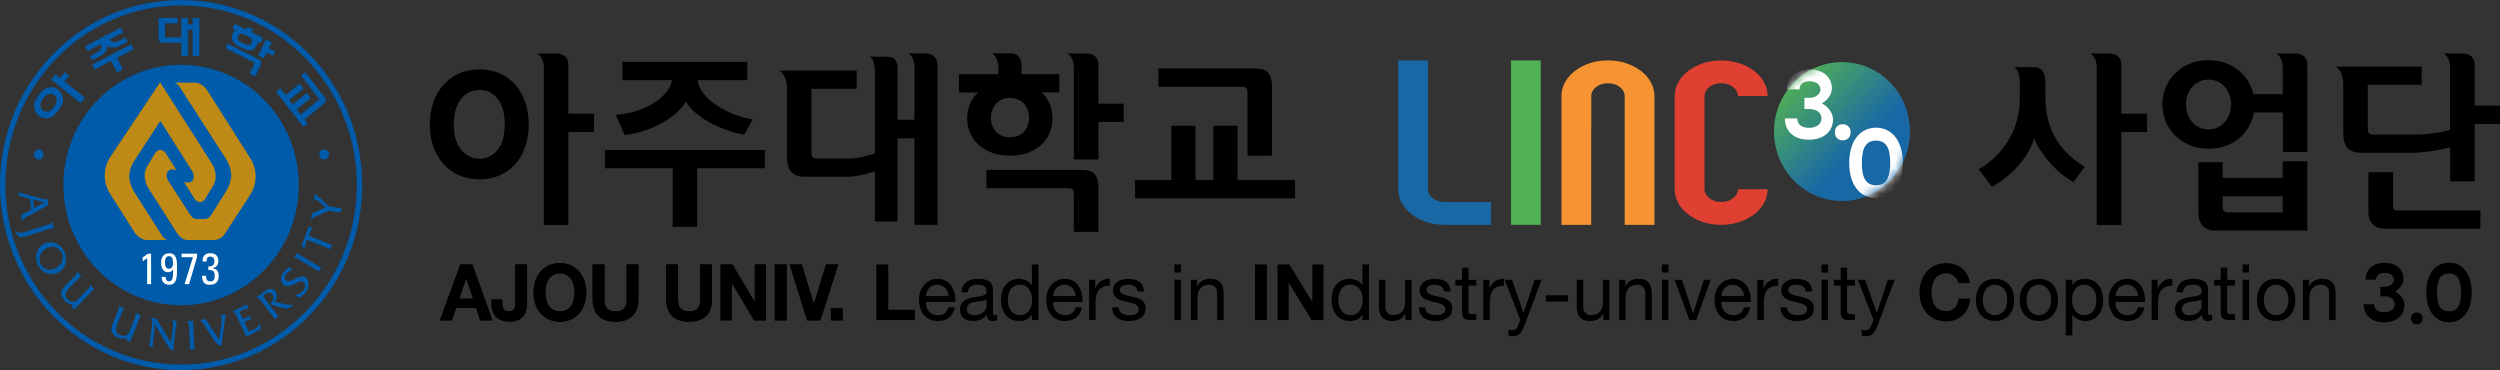 <svg width="304" height="45" viewBox="0 0 304 45" fill="none" xmlns="http://www.w3.org/2000/svg">
<rect x="0" y="0" width="304" height="45" fill="#333333" stroke="none"/>
<g clip-path="url(#clip0_197_4525)">
<path d="M52.261 15.144C52.261 14.219 52.396 13.348 52.67 12.531C52.939 11.713 53.335 11.002 53.857 10.393C54.379 9.785 55.01 9.309 55.758 8.963C56.506 8.616 57.358 8.443 58.324 8.443C59.289 8.443 60.115 8.616 60.855 8.963C61.594 9.309 62.221 9.785 62.734 10.393C63.247 11.002 63.634 11.713 63.899 12.531C64.165 13.348 64.295 14.219 64.295 15.144C64.295 16.068 64.165 16.934 63.899 17.743C63.634 18.552 63.247 19.258 62.734 19.858C62.221 20.458 61.594 20.934 60.855 21.28C60.115 21.627 59.272 21.8 58.324 21.8C57.376 21.8 56.501 21.627 55.758 21.28C55.01 20.934 54.379 20.458 53.857 19.858C53.335 19.258 52.939 18.552 52.67 17.743C52.4 16.934 52.261 16.068 52.261 15.144ZM55.179 15.144C55.179 15.823 55.257 16.419 55.418 16.934C55.575 17.45 55.801 17.881 56.084 18.227C56.371 18.574 56.706 18.841 57.088 19.023C57.471 19.209 57.884 19.298 58.319 19.298C59.194 19.298 59.92 18.943 60.503 18.236C61.081 17.53 61.372 16.494 61.372 15.139C61.372 13.784 61.081 12.704 60.503 11.998C59.924 11.291 59.194 10.936 58.319 10.936C57.88 10.936 57.471 11.024 57.088 11.202C56.706 11.38 56.366 11.647 56.084 11.998C55.797 12.353 55.575 12.793 55.418 13.313C55.262 13.837 55.179 14.446 55.179 15.139V15.144ZM66.126 27.346V8.052C66.126 7.79 66.057 7.501 65.913 7.185C65.769 6.87 65.578 6.643 65.335 6.505H67.575C68.601 6.505 69.114 6.99 69.114 7.963V13.833H72.237V16.05H69.114V27.35H66.13L66.126 27.346Z" fill="black"/>
<path d="M81.797 27.599V20.458H73.564V18.241H93.013V20.458H84.78V27.599H81.797ZM84.828 9.736C84.902 10.322 85.154 10.878 85.576 11.398C85.998 11.922 86.524 12.393 87.159 12.82C87.794 13.242 88.49 13.602 89.251 13.895C90.012 14.188 90.769 14.397 91.526 14.517L90.508 16.366C89.786 16.259 89.051 16.068 88.316 15.801C87.577 15.53 86.885 15.215 86.237 14.855C85.589 14.495 85.011 14.091 84.506 13.655C84.002 13.215 83.636 12.775 83.41 12.326C83.184 12.744 82.836 13.171 82.371 13.611C81.905 14.05 81.34 14.464 80.688 14.846C80.031 15.232 79.305 15.561 78.504 15.841C77.704 16.117 76.852 16.312 75.947 16.419L74.886 13.948C75.747 13.904 76.569 13.753 77.36 13.499C78.152 13.246 78.856 12.926 79.474 12.54C80.092 12.153 80.601 11.718 81.001 11.233C81.401 10.749 81.636 10.251 81.714 9.745H75.677V7.527H90.874V9.745H84.837L84.828 9.736Z" fill="black"/>
<path d="M106.383 26.928V20.805C106.157 20.912 105.887 21.009 105.578 21.094C105.269 21.178 104.952 21.254 104.63 21.311C104.304 21.374 103.991 21.418 103.682 21.449C103.373 21.48 103.103 21.494 102.877 21.494H97.858C97.149 21.494 96.61 21.307 96.24 20.929C95.871 20.552 95.688 19.876 95.688 18.907V10.638C95.688 10.251 95.614 9.874 95.475 9.496C95.331 9.118 95.101 8.816 94.783 8.585H104.169V10.802H98.671V18.587C98.671 18.863 98.728 19.05 98.841 19.143C98.954 19.236 99.145 19.281 99.419 19.281H103.221C103.416 19.281 103.656 19.267 103.934 19.236C104.212 19.205 104.495 19.161 104.782 19.099C105.069 19.036 105.352 18.97 105.63 18.89C105.909 18.814 106.161 18.734 106.387 18.659V8.536C106.387 8.292 106.344 7.999 106.261 7.656C106.178 7.319 106.009 7.065 105.752 6.892H107.809C108.292 6.892 108.636 7.016 108.84 7.261C109.044 7.505 109.144 7.861 109.144 8.323V14.562H111.202V8.021C111.202 7.79 111.145 7.519 111.032 7.212C110.919 6.905 110.728 6.665 110.454 6.497H112.489C113.498 6.497 114.003 7.021 114.003 8.07V27.346H111.197V16.81H109.14V26.933H106.383V26.928Z" fill="black"/>
<path d="M117.599 14.406C117.599 13.788 117.713 13.211 117.939 12.673C118.165 12.135 118.495 11.655 118.935 11.242H116.604V9.025H121.396V8.03C121.396 7.816 121.331 7.545 121.205 7.221C121.079 6.896 120.883 6.652 120.627 6.483H122.866C123.362 6.483 123.715 6.634 123.919 6.932C124.123 7.234 124.223 7.576 124.223 7.958V9.02H128.816V11.238H126.668C127.542 12.086 127.981 13.14 127.981 14.402C127.981 15.033 127.864 15.624 127.629 16.17C127.394 16.717 127.059 17.197 126.624 17.601C126.185 18.01 125.646 18.334 124.998 18.57C124.35 18.81 123.619 18.93 122.806 18.93C121.992 18.93 121.266 18.81 120.622 18.57C119.983 18.33 119.439 18.005 118.996 17.601C118.552 17.192 118.208 16.717 117.965 16.17C117.721 15.624 117.604 15.033 117.604 14.402L117.599 14.406ZM119.952 22.884H129.834C130.104 22.884 130.299 22.929 130.412 23.022C130.525 23.115 130.582 23.298 130.582 23.578V28.199H133.566V22.769C133.566 22.076 133.413 21.551 133.113 21.196C132.813 20.84 132.3 20.663 131.574 20.663H119.948V22.88L119.952 22.884ZM120.496 14.313C120.496 14.961 120.696 15.517 121.096 15.988C121.496 16.459 122.066 16.695 122.806 16.695C123.545 16.695 124.154 16.459 124.545 15.988C124.937 15.517 125.132 14.961 125.132 14.313C125.132 14.006 125.085 13.704 124.985 13.411C124.884 13.117 124.741 12.86 124.545 12.637C124.35 12.415 124.106 12.238 123.81 12.104C123.514 11.975 123.18 11.909 122.806 11.909C122.432 11.909 122.118 11.975 121.831 12.104C121.544 12.233 121.305 12.411 121.109 12.637C120.914 12.86 120.761 13.117 120.657 13.411C120.553 13.704 120.5 14.002 120.5 14.313H120.496ZM133.57 19.396V14.819H136.645V12.602H133.57V7.958C133.57 6.99 133.057 6.501 132.03 6.501H129.79C130.03 6.639 130.225 6.865 130.369 7.181C130.512 7.496 130.582 7.785 130.582 8.047V19.392H133.566L133.57 19.396Z" fill="black"/>
<path d="M138.024 24.111V21.893H142.434V15.286H145.374V21.893H147.544V15.286H150.485V21.893H157.474V24.111H138.024ZM140.851 8.327H152.681C153.403 8.327 153.916 8.505 154.221 8.86C154.521 9.216 154.673 9.74 154.673 10.433V18.938H151.689V11.238C151.689 10.962 151.633 10.776 151.52 10.682C151.407 10.589 151.215 10.544 150.941 10.544H140.855V8.327H140.851Z" fill="black"/>
<path d="M247.369 8.167C247.864 8.167 248.217 8.354 248.421 8.723C248.625 9.092 248.725 9.518 248.725 9.994V11.935C248.725 12.953 248.847 13.886 249.086 14.73C249.326 15.579 249.665 16.343 250.091 17.028C250.522 17.712 251.026 18.325 251.605 18.863C252.183 19.401 252.814 19.881 253.492 20.294L252.157 22.12C251.718 21.92 251.252 21.618 250.757 21.218C250.261 20.818 249.787 20.365 249.343 19.867C248.899 19.365 248.499 18.845 248.143 18.308C247.786 17.77 247.529 17.268 247.364 16.806C247.181 17.423 246.912 18.027 246.551 18.619C246.19 19.209 245.772 19.765 245.307 20.28C244.842 20.796 244.337 21.262 243.802 21.68C243.267 22.098 242.737 22.436 242.206 22.698L240.601 20.574C241.28 20.205 241.923 19.734 242.536 19.165C243.145 18.596 243.68 17.948 244.133 17.223C244.585 16.499 244.942 15.699 245.207 14.819C245.472 13.94 245.603 13.002 245.603 12.002V9.829C245.603 9.567 245.559 9.274 245.468 8.949C245.377 8.625 245.203 8.363 244.946 8.163H247.364L247.369 8.167ZM254.967 27.346V8.052C254.967 7.79 254.893 7.501 254.754 7.185C254.61 6.87 254.419 6.643 254.175 6.505H256.415C257.441 6.505 257.955 6.99 257.955 7.963V13.833H261.077V16.05H257.955V27.35H254.971L254.967 27.346Z" fill="black"/>
<path d="M268.558 18.081C267.666 18.081 266.875 17.925 266.183 17.619C265.487 17.312 264.9 16.908 264.417 16.406C263.935 15.903 263.569 15.33 263.321 14.686C263.073 14.037 262.947 13.375 262.947 12.7C262.947 12.024 263.073 11.358 263.321 10.713C263.569 10.065 263.935 9.491 264.417 8.994C264.9 8.492 265.487 8.087 266.183 7.781C266.875 7.474 267.666 7.318 268.558 7.318C269.297 7.318 269.976 7.43 270.593 7.652C271.211 7.874 271.75 8.176 272.211 8.554C272.672 8.932 273.051 9.371 273.355 9.869C273.655 10.371 273.877 10.896 274.012 11.451H277.587V8.056C277.587 7.794 277.513 7.505 277.374 7.19C277.23 6.874 277.039 6.648 276.795 6.51H279.035C280.062 6.51 280.575 6.994 280.575 7.967V18.481H277.591V13.673H274.086C273.981 14.259 273.781 14.819 273.486 15.361C273.19 15.899 272.811 16.37 272.342 16.77C271.872 17.17 271.324 17.49 270.689 17.73C270.054 17.97 269.345 18.09 268.562 18.09L268.558 18.081ZM268.558 15.726C268.993 15.726 269.384 15.641 269.723 15.472C270.063 15.304 270.35 15.077 270.585 14.793C270.819 14.508 270.993 14.184 271.115 13.824C271.237 13.464 271.298 13.086 271.298 12.704C271.298 12.322 271.237 11.944 271.115 11.584C270.993 11.224 270.815 10.9 270.585 10.616C270.35 10.331 270.063 10.105 269.723 9.936C269.384 9.767 268.997 9.682 268.558 9.682C268.119 9.682 267.731 9.767 267.392 9.936C267.053 10.105 266.766 10.331 266.531 10.616C266.296 10.9 266.118 11.224 266 11.584C265.879 11.944 265.818 12.322 265.818 12.704C265.818 13.086 265.879 13.464 266 13.824C266.122 14.184 266.296 14.508 266.531 14.793C266.766 15.077 267.053 15.304 267.392 15.472C267.731 15.641 268.119 15.726 268.558 15.726ZM280.566 28.043H269.349C268.762 28.043 268.275 27.857 267.892 27.488C267.51 27.119 267.314 26.541 267.314 25.755V19.725H270.276V21.618H277.583V19.609H280.566V28.043ZM277.583 25.826V23.862H270.276V25.017C270.276 25.293 270.319 25.497 270.411 25.63C270.502 25.759 270.68 25.826 270.954 25.826H277.583Z" fill="black"/>
<path d="M293.549 16.37C294.349 16.37 295.145 16.312 295.945 16.197C296.746 16.081 297.407 15.948 297.937 15.792V8.052C297.937 7.79 297.863 7.501 297.724 7.185C297.581 6.87 297.389 6.643 297.146 6.505H299.386C300.412 6.505 300.925 6.99 300.925 7.963V12.838H304V15.077H300.925V22.053H297.942V17.916C297.611 18.01 297.22 18.099 296.776 18.183C296.332 18.267 295.884 18.343 295.441 18.401C294.997 18.463 294.575 18.507 294.175 18.539C293.775 18.57 293.453 18.583 293.214 18.583H287.108C286.399 18.583 285.859 18.396 285.49 18.019C285.12 17.641 284.937 16.965 284.937 15.997V10.149C284.937 9.763 284.863 9.385 284.724 9.007C284.581 8.629 284.35 8.327 284.033 8.096H294.48V10.313H287.921V15.672C287.921 15.948 287.978 16.135 288.091 16.228C288.204 16.321 288.395 16.366 288.669 16.366H293.553L293.549 16.37ZM290.992 20.947V25.013C290.992 25.244 291.035 25.399 291.126 25.475C291.218 25.55 291.383 25.59 291.622 25.59H301.617V27.808H289.991C289.387 27.808 288.904 27.634 288.543 27.288C288.182 26.941 287.999 26.475 287.999 25.888V20.942H290.983L290.992 20.947Z" fill="black"/>
<path d="M15.953 5.39L11.208 7.865L11.508 8.456L13.513 7.408L14.213 8.807L14.94 8.425L14.239 7.025L16.244 5.981L15.953 5.39Z" fill="#005BAB"/>
<path d="M13.061 5.581C13.722 6.021 14.448 5.634 14.448 5.634L15.527 5.07L15.27 4.555L14.444 4.99C14.444 4.99 13.804 5.354 13.309 4.821L14.97 3.955L14.674 3.364L10.351 5.621L10.647 6.212L12.308 5.346C12.443 6.07 11.782 6.385 11.782 6.385L10.951 6.816L11.208 7.332L12.287 6.768C12.287 6.768 13.021 6.39 13.056 5.581H13.061Z" fill="#005BAB"/>
<path d="M7.881 8.776L7.328 9.509L6.728 9.038L6.228 9.7L9.816 12.527L10.312 11.86L7.842 9.914L8.394 9.18L7.881 8.776Z" fill="#005BAB"/>
<path d="M5.558 10.758C5.119 10.985 4.706 11.549 4.706 11.549C4.706 11.549 4.275 12.1 4.171 12.593C4.171 12.593 3.945 13.442 4.71 14.073C5.502 14.668 6.25 14.229 6.25 14.229C6.689 14.002 7.102 13.438 7.102 13.438C7.102 13.438 7.537 12.886 7.637 12.393C7.637 12.393 7.863 11.544 7.098 10.914C6.306 10.318 5.558 10.758 5.558 10.758ZM6.876 12.407C6.811 12.687 6.563 13.011 6.563 13.011C6.563 13.011 6.324 13.34 6.071 13.477C6.071 13.477 5.65 13.74 5.215 13.415C4.797 13.069 4.936 12.584 4.936 12.584C5.002 12.304 5.254 11.98 5.254 11.98C5.254 11.98 5.493 11.651 5.741 11.518C5.741 11.518 6.167 11.256 6.598 11.58C7.015 11.927 6.876 12.411 6.876 12.411V12.407Z" fill="#005BAB"/>
<path d="M23.425 2.191V2.964H22.864V2.191H22.047V4.546H20.094L20.063 4.506V2.839H21.599V2.177H19.289V4.723C19.289 4.99 19.502 5.208 19.763 5.208C19.772 5.208 19.776 5.208 19.785 5.208H22.051V6.807H22.869V3.626H23.43V6.807H24.247V2.191H23.43H23.425Z" fill="#005BAB"/>
<path d="M37.025 14.526L39.439 12.575C39.439 12.575 39.443 12.571 39.448 12.566C39.643 12.411 39.682 12.131 39.552 11.922L37.13 8.798L36.621 9.212L38.843 12.082L36.555 13.931L36.068 13.304L37.791 11.909L37.325 11.309L35.599 12.704L35.181 12.162L36.908 10.767L36.442 10.167L34.716 11.562L34.081 10.745L33.572 11.158L36.895 15.446L37.404 15.037L37.021 14.544L37.025 14.526Z" fill="#005BAB"/>
<path d="M33.454 6.252L32.68 5.866L33.032 5.137L32.358 4.799L31.406 6.772L32.08 7.11L32.428 6.39L33.202 6.776L33.454 6.252Z" fill="#005BAB"/>
<path d="M31.71 7.874C31.828 7.634 31.732 7.345 31.497 7.225L27.683 5.306L27.418 5.852L30.98 7.643L30.349 8.958L31.023 9.296L31.71 7.874Z" fill="#005BAB"/>
<path d="M28.309 4.053C28.309 4.053 28.157 4.368 28.187 4.63C28.187 4.63 28.209 4.999 28.535 5.315C28.696 5.47 28.944 5.612 29.292 5.786C29.635 5.959 29.896 6.074 30.118 6.11C30.558 6.181 30.862 5.977 30.862 5.977C31.084 5.843 31.236 5.528 31.236 5.528C31.236 5.528 31.353 5.279 31.362 5.044L31.723 5.226L32.01 4.63L30.614 3.928L30.771 3.604L30.096 3.266L29.94 3.591L28.544 2.888L28.257 3.484L28.618 3.666C28.435 3.817 28.318 4.062 28.318 4.062L28.309 4.053ZM30.427 5.417C30.427 5.417 30.288 5.51 30.083 5.479C29.979 5.461 29.709 5.332 29.549 5.252C29.387 5.172 29.144 5.044 29.07 4.968C28.918 4.821 28.909 4.653 28.909 4.653C28.892 4.533 28.966 4.381 28.966 4.381C28.966 4.381 29.035 4.235 29.14 4.173C29.14 4.173 29.279 4.079 29.483 4.11C29.588 4.128 29.835 4.244 29.996 4.324C30.157 4.404 30.423 4.546 30.497 4.617C30.649 4.764 30.657 4.932 30.657 4.932C30.671 5.052 30.601 5.204 30.601 5.204C30.601 5.204 30.531 5.35 30.427 5.412V5.417Z" fill="#005BAB"/>
<path d="M3.788 25.493L3.636 24.16L2.305 23.826L2.253 23.373L5.297 24.217C5.493 24.271 5.719 24.346 5.767 24.084H5.789L5.885 24.915L3.349 26.332C3.071 26.488 2.792 26.617 2.662 26.941L2.57 26.146L3.793 25.493H3.788ZM5.402 24.622L4.036 24.253L4.154 25.297L5.402 24.622Z" fill="#005BAB"/>
<path d="M5.667 27.368C5.898 27.297 6.267 27.208 6.28 26.919L6.302 26.91L6.598 27.879L6.58 27.888C6.411 27.666 6.058 27.812 5.828 27.888L3.005 28.794C2.479 28.963 2.07 28.719 1.827 28.092V28.066C2.327 28.381 2.618 28.345 3.158 28.172L5.667 27.368Z" fill="#005BAB"/>
<path d="M6.972 33.193C5.989 33.611 4.936 33.078 4.541 32.1C4.145 31.123 4.497 30.012 5.484 29.594C6.402 29.207 7.494 29.696 7.889 30.741C8.311 31.771 7.837 32.825 6.972 33.193ZM5.758 30.141C5.084 30.425 4.588 31.207 4.902 31.98C5.202 32.727 5.932 32.98 6.65 32.673C7.355 32.376 7.846 31.634 7.533 30.852C7.224 30.087 6.489 29.83 5.758 30.136V30.141Z" fill="#005BAB"/>
<path d="M8.646 37.25L8.89 37.002C8.512 37.055 8.124 36.837 7.864 36.575C7.62 36.326 7.437 35.984 7.45 35.628C7.468 35.211 7.72 34.966 7.985 34.695L8.968 33.687C9.134 33.518 9.429 33.269 9.329 32.993L9.877 33.549L9.347 34.073L8.364 35.082C7.877 35.584 7.851 36.028 8.233 36.415C8.442 36.628 8.733 36.753 9.029 36.699C9.221 36.668 9.307 36.571 9.442 36.433L10.551 35.3C10.717 35.131 11.008 34.877 10.908 34.602L11.456 35.157L10.925 35.686L9.02 37.637L8.642 37.255L8.646 37.25Z" fill="#005BAB"/>
<path d="M15.322 41.356L15.448 41.045C15.122 41.241 14.679 41.192 14.339 41.05C14.022 40.916 13.726 40.667 13.604 40.339C13.465 39.943 13.604 39.619 13.752 39.263L14.283 37.948C14.374 37.726 14.552 37.384 14.357 37.161L15.07 37.464L14.774 38.152L14.244 39.468C13.978 40.121 14.126 40.538 14.622 40.752C14.892 40.867 15.213 40.867 15.466 40.703C15.631 40.601 15.679 40.476 15.748 40.298L16.349 38.814C16.44 38.592 16.614 38.246 16.418 38.028L17.132 38.33L16.84 39.028L15.818 41.56L15.327 41.356H15.322Z" fill="#005BAB"/>
<path d="M21.39 39.712L21.055 42.681C20.703 42.512 20.559 42.316 20.368 41.987L18.854 39.477L18.545 42.201L18.171 42.156L18.489 39.37C18.519 39.072 18.545 38.859 18.293 38.672V38.65L19.054 38.739V38.748C19.067 38.815 19.085 38.841 19.115 38.89L19.176 39.006L20.798 41.676L21.024 39.668C21.059 39.37 21.09 39.143 20.833 38.948L21.481 39.023L21.398 39.708L21.39 39.712Z" fill="#005BAB"/>
<path d="M23.121 42.516L22.986 39.761C22.973 39.517 22.99 39.13 22.721 39.037L23.477 38.997L23.512 39.734L23.647 42.489L23.116 42.516H23.121Z" fill="#005BAB"/>
<path d="M38.782 33.016L36.456 31.616C36.251 31.491 35.938 31.265 35.716 31.447L36.103 30.776L36.725 31.149L39.052 32.554L38.782 33.02V33.016Z" fill="#005BAB"/>
<path d="M26.913 39.317C26.965 38.917 27.039 38.45 26.696 38.401V38.379L27.444 38.197L26.93 42.089C26.522 41.938 26.395 41.925 26.152 41.552L24.895 39.614C24.738 39.374 24.59 39.09 24.33 38.97V38.948L25.065 38.77L25.073 38.837C25.099 38.952 25.256 39.183 25.326 39.285L26.652 41.347L26.909 39.317H26.913Z" fill="#005BAB"/>
<path d="M29.645 40.263L28.784 38.459C28.679 38.237 28.54 37.877 28.262 37.904L28.253 37.886L29.749 37.139C29.832 37.099 29.914 37.073 29.958 37.01L29.975 37.002L30.241 37.561H30.227C30.001 37.468 29.801 37.544 29.584 37.655C29.419 37.735 29.258 37.824 29.118 37.926L29.545 38.814L30.101 38.535C30.175 38.499 30.249 38.459 30.293 38.406L30.306 38.397L30.549 38.903L30.536 38.912C30.397 38.81 30.201 38.912 30.053 38.988L29.706 39.161L30.249 40.294L30.871 40.054C31.193 39.93 31.471 39.668 31.602 39.339L31.619 39.33L31.706 40.063L29.958 40.938L29.64 40.263H29.645Z" fill="#005BAB"/>
<path d="M33.446 38.832L31.789 36.664C31.641 36.468 31.436 36.139 31.167 36.233L31.154 36.215L32.132 35.433C32.685 34.993 33.207 35.051 33.502 35.433C33.785 35.802 33.689 36.344 33.411 36.695L34.585 36.979C34.925 37.059 35.351 37.073 35.699 37.037L35.32 37.335C35.103 37.508 34.925 37.566 34.681 37.508L33.698 37.273L32.867 36.984C33.154 36.673 33.424 36.211 33.12 35.815C32.889 35.513 32.498 35.54 32.232 35.771C32.141 35.851 32.063 35.935 31.98 36.028L33.863 38.495L33.441 38.828L33.446 38.832Z" fill="#005BAB"/>
<path d="M35.612 32.829C35.32 32.851 35.025 33.029 34.838 33.26C34.651 33.495 34.498 33.864 34.777 34.1C35.329 34.562 36.46 33.14 37.204 33.767C37.634 34.126 37.669 34.926 37.151 35.571C36.947 35.819 36.712 36.042 36.438 36.206L35.838 35.904C36.238 35.833 36.638 35.606 36.895 35.286C37.082 35.051 37.23 34.58 36.947 34.344C36.321 33.815 35.294 35.326 34.438 34.611C33.933 34.184 34.163 33.491 34.568 32.989C34.733 32.784 34.929 32.593 35.151 32.451L35.607 32.833L35.612 32.829Z" fill="#005BAB"/>
<path d="M41.422 25.857L39.943 25.639L38.443 26.31C38.195 26.417 38.012 26.497 37.838 26.733L37.947 25.946L39.574 25.23L38.704 24.435C38.587 24.328 38.356 24.169 38.178 24.444H38.16L38.291 23.52L40.022 25.097L41.501 25.315L41.426 25.853L41.422 25.857Z" fill="#005BAB"/>
<path d="M36.651 29.892L37.13 30.27V30.256C37.056 30.047 37.086 29.803 37.169 29.59L37.334 29.154L40.183 30.296L40.379 29.79L37.53 28.648L37.704 28.203C37.765 28.039 37.865 27.852 38.06 27.857V27.843L37.582 27.479L36.651 29.901V29.892Z" fill="#005BAB"/>
<path d="M22.012 0C9.86 0 0 10.074 0 22.489C0 34.904 9.86 45.004 22.012 45.004C34.163 45.004 44.045 34.931 44.045 22.489C44.045 10.047 34.185 0 22.012 0ZM22.012 44.334C10.221 44.334 0.652 34.558 0.652 22.489C0.652 10.42 10.221 0.667 22.012 0.667C33.802 0.667 43.392 10.442 43.392 22.489C43.392 34.535 33.824 44.338 22.012 44.338V44.334Z" fill="#005BAB"/>
<path d="M36.334 22.489C36.334 30.572 29.927 37.117 22.016 37.117C14.105 37.117 7.711 30.572 7.711 22.489C7.711 14.406 14.118 7.878 22.016 7.878C29.914 7.878 36.334 14.428 36.334 22.489Z" fill="#005BAB"/>
<path d="M5.306 18.783C5.306 19.116 5.041 19.392 4.715 19.392C4.388 19.392 4.119 19.121 4.119 18.783C4.119 18.445 4.384 18.179 4.715 18.179C5.045 18.179 5.306 18.45 5.306 18.783Z" fill="#005BAB"/>
<path d="M40.022 18.783C40.022 19.116 39.757 19.392 39.426 19.392C39.095 19.392 38.83 19.121 38.83 18.783C38.83 18.445 39.1 18.179 39.426 18.179C39.752 18.179 40.022 18.45 40.022 18.783Z" fill="#005BAB"/>
<path d="M19.471 10.011L13.465 19.009C13.465 19.009 12.008 20.863 13.213 23.289L16.344 28.221C16.344 28.221 16.879 29.194 17.984 29.194H20.337C20.337 29.194 19.963 29.047 19.732 28.701L16.24 23.213C16.24 23.213 15.675 22.276 15.714 21.329C15.714 21.329 15.753 20.498 16.227 19.712L19.498 14.699L23.377 20.831C23.377 20.831 23.816 21.502 23.351 22.04C23.351 22.04 23.068 22.342 22.359 22.107L23.712 24.24C23.712 24.24 23.956 24.582 24.356 24.582C24.356 24.582 24.638 24.582 24.908 24.253L25.913 22.596C25.913 22.596 26.648 21.609 25.874 20.067L19.471 10.007V10.011Z" fill="#BE8915"/>
<path d="M27.378 28.372L30.358 23.791C30.358 23.791 31.815 21.938 30.61 19.512L25.217 11.016C25.217 11.016 24.682 10.043 23.577 10.043H21.224C21.224 10.043 21.598 10.194 21.829 10.536L27.465 19.303C27.465 19.303 28.222 20.471 28.113 21.467C28.113 21.467 28.074 22.298 27.596 23.084L25.652 26.19C25.326 26.621 24.982 26.63 24.982 26.63H23.803C23.416 26.586 23.134 26.124 23.134 26.124L20.446 21.969C20.446 21.969 20.011 21.298 20.472 20.76C20.472 20.76 20.755 20.458 21.463 20.694L20.111 18.561C20.111 18.561 19.867 18.219 19.467 18.219C19.467 18.219 19.184 18.219 18.915 18.547L17.91 20.205C17.91 20.205 17.175 21.191 17.949 22.729L21.568 28.408C21.568 28.408 22.064 29.19 22.79 29.19H26.043C26.043 29.19 26.852 29.212 27.383 28.372H27.378Z" fill="#BE8915"/>
<path d="M18.371 34.549H17.893V31.39L17.349 31.763V31.296C17.471 31.243 17.814 30.976 17.958 30.852H18.371V34.553V34.549Z" fill="white"/>
<path d="M21.524 32.714C21.524 33.678 21.529 34.629 20.55 34.629C20.006 34.629 19.645 34.251 19.659 33.664H20.141C20.141 33.935 20.246 34.22 20.554 34.22C21.02 34.22 21.05 33.696 21.05 32.749H21.041C20.924 33.002 20.698 33.096 20.42 33.096C20.141 33.096 19.589 32.94 19.589 31.927C19.589 31.096 20.076 30.794 20.554 30.794C21.546 30.794 21.529 31.723 21.529 32.718L21.524 32.714ZM20.063 31.914C20.063 32.282 20.133 32.682 20.55 32.682C20.968 32.682 21.037 32.282 21.037 31.914C21.037 31.576 20.963 31.145 20.55 31.145C20.137 31.145 20.063 31.576 20.063 31.914Z" fill="white"/>
<path d="M22.081 30.847H23.956V31.274L22.99 34.549H22.446L23.46 31.274H22.081V30.847Z" fill="white"/>
<path d="M25.334 32.394C25.765 32.434 26.074 32.256 26.074 31.78C26.074 31.443 25.926 31.198 25.574 31.198C25.178 31.198 25.113 31.5 25.117 31.803H24.639C24.604 31.176 24.899 30.79 25.574 30.79C26.191 30.79 26.552 31.105 26.552 31.749C26.552 32.447 26.048 32.554 25.839 32.607V32.62C26.409 32.7 26.591 33.011 26.591 33.562C26.591 34.282 26.209 34.629 25.517 34.629C24.504 34.629 24.582 33.74 24.582 33.531H25.06C25.06 33.9 25.121 34.22 25.556 34.22C25.991 34.22 26.109 33.949 26.109 33.553C26.109 32.958 25.891 32.829 25.33 32.829V32.398L25.334 32.394Z" fill="white"/>
<path d="M175.671 24.569C174.549 24.569 173.64 23.871 173.64 23.013V7.35H170.021V23.013C170.021 25.404 172.552 27.341 175.675 27.341H181.316V24.573H175.679L175.671 24.569Z" fill="#1968A6"/>
<path d="M187.357 7.35H183.739V27.341H187.357V7.35Z" fill="#52B055"/>
<path d="M193.498 15.708V11.678C193.498 10.82 194.407 10.122 195.529 10.122C196.652 10.122 197.561 10.82 197.561 11.678V27.341H201.179V11.673C201.179 9.283 198.648 7.345 195.525 7.345C192.402 7.345 189.871 9.283 189.871 11.673V27.341H193.49V15.708H193.498Z" fill="#F69332"/>
<path d="M209.299 24.568C208.177 24.568 207.268 23.871 207.268 23.013V11.673C207.268 10.816 208.177 10.118 209.299 10.118C210.421 10.118 211.33 10.816 211.33 11.673H214.949C214.949 9.283 212.417 7.35 209.295 7.35C206.172 7.35 203.641 9.287 203.641 11.673V23.013C203.641 25.404 206.172 27.341 209.295 27.341C212.417 27.341 214.949 25.404 214.949 23.013H211.33C211.33 23.871 210.421 24.568 209.299 24.568Z" fill="#E04031"/>
<path d="M106.56 32.157H108.015V37.671H111.246V38.92H106.56V32.157Z" fill="black"/>
<path d="M116.102 37.368C115.889 38.449 115.129 39.035 114.052 39.035C112.525 39.035 111.801 37.954 111.753 36.456C111.753 34.986 112.702 33.909 114.008 33.909C115.708 33.909 116.227 35.531 116.179 36.714H112.585C112.561 37.569 113.027 38.322 114.08 38.322C114.731 38.322 115.186 37.999 115.322 37.368H116.102ZM115.342 36.001C115.306 35.236 114.744 34.618 113.96 34.618C113.136 34.618 112.645 35.256 112.585 36.001H115.342Z" fill="black"/>
<path d="M121.247 38.9C121.103 38.981 120.93 39.035 120.677 39.035C120.271 39.035 120.013 38.805 120.013 38.277C119.575 38.797 118.992 39.035 118.325 39.035C117.453 39.035 116.733 38.633 116.733 37.659C116.733 36.55 117.545 36.316 118.361 36.153C119.229 35.981 119.973 36.038 119.973 35.432C119.973 34.732 119.41 34.618 118.904 34.618C118.237 34.618 117.742 34.826 117.71 35.547H116.918C116.966 34.335 117.887 33.905 118.952 33.905C119.812 33.905 120.749 34.106 120.749 35.252V37.77C120.749 38.15 120.749 38.318 121.002 38.318C121.066 38.318 121.143 38.31 121.247 38.273V38.9ZM119.965 36.39C119.656 36.615 119.061 36.623 118.534 36.722C118.012 36.816 117.569 37.004 117.569 37.602C117.569 38.134 118.012 38.322 118.494 38.322C119.531 38.322 119.961 37.659 119.961 37.217V36.39H119.965Z" fill="black"/>
<path d="M125.476 38.92V38.257H125.456C125.195 38.797 124.584 39.035 123.928 39.035C122.449 39.035 121.718 37.839 121.718 36.456C121.718 35.072 122.441 33.909 123.912 33.909C124.403 33.909 125.106 34.098 125.46 34.675H125.48V32.157H126.268V38.92H125.476ZM124.037 38.322C125.098 38.322 125.504 37.397 125.504 36.476C125.504 35.51 125.074 34.618 123.993 34.618C122.911 34.618 122.554 35.555 122.554 36.513C122.554 37.471 123.016 38.322 124.037 38.322Z" fill="black"/>
<path d="M131.57 37.368C131.357 38.449 130.597 39.035 129.52 39.035C127.992 39.035 127.265 37.954 127.216 36.456C127.216 34.986 128.169 33.909 129.475 33.909C131.172 33.909 131.69 35.531 131.642 36.714H128.053C128.02 37.569 128.495 38.322 129.544 38.322C130.195 38.322 130.653 37.999 130.79 37.368H131.57ZM130.81 36.001C130.774 35.236 130.211 34.618 129.427 34.618C128.603 34.618 128.113 35.256 128.057 36.001H130.81Z" fill="black"/>
<path d="M132.434 34.02H133.178V35.051H133.194C133.571 34.266 134.102 33.877 134.958 33.901V34.753C133.684 34.753 133.222 35.494 133.222 36.734V38.912H132.434V34.016V34.02Z" fill="black"/>
<path d="M136.028 37.377C136.06 38.097 136.667 38.322 137.318 38.322C137.808 38.322 138.48 38.208 138.48 37.594C138.48 36.98 137.7 36.865 136.912 36.685C136.136 36.505 135.344 36.239 135.344 35.305C135.344 34.319 136.301 33.909 137.133 33.909C138.194 33.909 139.034 34.253 139.103 35.444H138.315C138.254 34.822 137.72 34.622 137.197 34.622C136.723 34.622 136.176 34.757 136.176 35.244C136.176 35.825 137.016 35.919 137.744 36.099C138.536 36.276 139.312 36.542 139.312 37.491C139.312 38.654 138.242 39.039 137.27 39.039C136.196 39.039 135.284 38.593 135.24 37.381H136.028V37.377Z" fill="black"/>
<path d="M143.601 33.14H142.809V32.157H143.601V33.14ZM142.809 34.02H143.601V38.916H142.809V34.02Z" fill="black"/>
<path d="M144.823 34.02H145.566V34.798H145.586C145.916 34.192 146.459 33.905 147.142 33.905C148.404 33.905 148.798 34.646 148.798 35.698V38.92H148.006V35.604C148.006 35.007 147.636 34.618 147.033 34.618C146.077 34.618 145.614 35.273 145.614 36.153V38.92H144.823V34.02Z" fill="black"/>
<path d="M152.609 32.157H154.064V38.92H152.609V32.157Z" fill="black"/>
<path d="M155.346 32.157H156.789L159.559 36.693H159.575V32.157H160.941V38.92H159.478L156.725 34.388H156.709V38.92H155.346V32.157Z" fill="black"/>
<path d="M165.668 38.92V38.257H165.652C165.391 38.797 164.78 39.035 164.125 39.035C162.65 39.035 161.914 37.839 161.914 36.456C161.914 35.072 162.642 33.909 164.105 33.909C164.595 33.909 165.303 34.098 165.656 34.675H165.672V32.157H166.464V38.92H165.668ZM164.233 38.322C165.291 38.322 165.701 37.397 165.701 36.476C165.701 35.51 165.27 34.618 164.185 34.618C163.1 34.618 162.746 35.555 162.746 36.513C162.746 37.471 163.212 38.322 164.233 38.322Z" fill="black"/>
<path d="M171.646 38.92H170.902V38.142H170.886C170.552 38.752 170.014 39.035 169.326 39.035C168.068 39.035 167.674 38.294 167.674 37.242V34.02H168.462V37.332C168.462 37.929 168.836 38.318 169.439 38.318C170.396 38.318 170.858 37.667 170.858 36.787V34.02H171.646V38.92Z" fill="black"/>
<path d="M173.318 37.377C173.342 38.097 173.957 38.322 174.608 38.322C175.098 38.322 175.766 38.208 175.766 37.594C175.766 36.98 174.986 36.865 174.198 36.685C173.422 36.505 172.63 36.239 172.63 35.305C172.63 34.319 173.591 33.909 174.423 33.909C175.48 33.909 176.32 34.253 176.389 35.444H175.601C175.545 34.822 175.006 34.622 174.483 34.622C174.013 34.622 173.462 34.757 173.462 35.244C173.462 35.825 174.303 35.919 175.03 36.099C175.822 36.276 176.598 36.542 176.598 37.491C176.598 38.654 175.533 39.039 174.56 39.039C173.483 39.039 172.574 38.593 172.526 37.381H173.318V37.377Z" fill="black"/>
<path d="M178.563 34.02H179.52V34.728H178.563V37.77C178.563 38.138 178.664 38.208 179.158 38.208H179.52V38.916H178.917C178.101 38.916 177.78 38.748 177.78 37.847V34.728H176.964V34.02H177.78V32.55H178.567V34.02H178.563Z" fill="black"/>
<path d="M180.364 34.02H181.108V35.051H181.124C181.506 34.266 182.036 33.877 182.889 33.901V34.753C181.614 34.753 181.156 35.494 181.156 36.734V38.912H180.364V34.016V34.02Z" fill="black"/>
<path d="M185.369 39.575C185.003 40.533 184.677 40.881 183.974 40.881C183.789 40.881 183.604 40.864 183.427 40.795V40.058C183.576 40.103 183.733 40.169 183.894 40.169C184.215 40.169 184.392 40.009 184.545 39.722L184.866 38.887L182.965 34.02H183.857L185.26 38.028H185.276L186.623 34.02H187.459L185.373 39.571L185.369 39.575Z" fill="black"/>
<path d="M187.993 35.907H190.671V36.664H187.993V35.907Z" fill="black"/>
<path d="M195.699 38.92H194.956V38.142H194.939C194.606 38.752 194.071 39.035 193.38 39.035C192.122 39.035 191.728 38.294 191.728 37.242V34.02H192.52V37.332C192.52 37.929 192.889 38.318 193.492 38.318C194.449 38.318 194.911 37.667 194.911 36.787V34.02H195.699V38.92Z" fill="black"/>
<path d="M196.885 34.02H197.629V34.798H197.645C197.982 34.192 198.525 33.905 199.204 33.905C200.466 33.905 200.86 34.646 200.86 35.698V38.92H200.069V35.604C200.069 35.007 199.699 34.618 199.096 34.618C198.139 34.618 197.677 35.273 197.677 36.153V38.92H196.885V34.02Z" fill="black"/>
<path d="M202.878 33.14H202.086V32.157H202.878V33.14ZM202.086 34.02H202.878V38.916H202.086V34.02Z" fill="black"/>
<path d="M206.263 38.92H205.423L203.638 34.02H204.522L205.869 38.101H205.885L207.191 34.02H208.019L206.263 38.92Z" fill="black"/>
<path d="M212.831 37.368C212.618 38.449 211.858 39.035 210.785 39.035C209.253 39.035 208.53 37.954 208.482 36.456C208.482 34.986 209.422 33.909 210.737 33.909C212.437 33.909 212.952 35.531 212.903 36.714H209.314C209.286 37.569 209.76 38.322 210.809 38.322C211.456 38.322 211.914 37.999 212.051 37.368H212.831ZM212.071 36.001C212.035 35.236 211.468 34.618 210.688 34.618C209.864 34.618 209.374 35.256 209.318 36.001H212.071Z" fill="black"/>
<path d="M213.695 34.02H214.439V35.051H214.455C214.837 34.266 215.363 33.877 216.219 33.901V34.753C214.945 34.753 214.487 35.494 214.487 36.734V38.912H213.695V34.016V34.02Z" fill="black"/>
<path d="M217.293 37.377C217.325 38.097 217.936 38.322 218.583 38.322C219.077 38.322 219.741 38.208 219.741 37.594C219.741 36.98 218.965 36.865 218.173 36.685C217.397 36.505 216.605 36.239 216.605 35.305C216.605 34.319 217.562 33.909 218.398 33.909C219.455 33.909 220.299 34.253 220.364 35.444H219.576C219.52 34.822 218.981 34.622 218.458 34.622C217.988 34.622 217.441 34.757 217.441 35.244C217.441 35.825 218.274 35.919 219.009 36.099C219.797 36.276 220.577 36.542 220.577 37.491C220.577 38.654 219.508 39.039 218.535 39.039C217.458 39.039 216.545 38.593 216.501 37.381H217.289L217.293 37.377Z" fill="black"/>
<path d="M222.285 33.14H221.497V32.157H222.285V33.14ZM221.497 34.02H222.285V38.916H221.497V34.02Z" fill="black"/>
<path d="M224.604 34.02H225.561V34.728H224.604V37.77C224.604 38.138 224.709 38.208 225.199 38.208H225.561V38.916H224.958C224.142 38.916 223.821 38.748 223.821 37.847V34.728H223.005V34.02H223.821V32.55H224.608V34.02H224.604Z" fill="black"/>
<path d="M228.315 39.575C227.953 40.533 227.627 40.881 226.924 40.881C226.739 40.881 226.55 40.864 226.377 40.795V40.058C226.526 40.103 226.679 40.169 226.843 40.169C227.169 40.169 227.342 40.009 227.491 39.722L227.816 38.887L225.911 34.02H226.803L228.206 38.028H228.222L229.569 34.02H230.401L228.311 39.571L228.315 39.575Z" fill="black"/>
<path d="M238.114 34.429C238.018 33.754 237.391 33.246 236.663 33.246C235.357 33.246 234.867 34.38 234.867 35.567C234.867 36.755 235.357 37.831 236.663 37.831C237.556 37.831 238.054 37.209 238.167 36.316H239.578C239.429 38.003 238.287 39.084 236.663 39.084C234.613 39.084 233.407 37.52 233.407 35.567C233.407 33.615 234.609 31.994 236.663 31.994C238.118 31.994 239.348 32.87 239.521 34.429H238.114Z" fill="black"/>
<path d="M242.596 33.905C244.116 33.905 244.924 35.031 244.924 36.472C244.924 37.913 244.116 39.031 242.596 39.031C241.077 39.031 240.269 37.905 240.269 36.472C240.269 35.039 241.077 33.905 242.596 33.905ZM242.596 38.322C243.42 38.322 244.088 37.659 244.088 36.476C244.088 35.293 243.424 34.618 242.596 34.618C241.768 34.618 241.101 35.281 241.101 36.476C241.101 37.671 241.764 38.322 242.596 38.322Z" fill="black"/>
<path d="M247.918 33.905C249.442 33.905 250.25 35.031 250.25 36.472C250.25 37.913 249.442 39.031 247.918 39.031C246.395 39.031 245.595 37.905 245.595 36.472C245.595 35.039 246.399 33.905 247.918 33.905ZM247.918 38.322C248.746 38.322 249.414 37.659 249.414 36.476C249.414 35.293 248.75 34.618 247.918 34.618C247.086 34.618 246.427 35.281 246.427 36.476C246.427 37.671 247.09 38.322 247.918 38.322Z" fill="black"/>
<path d="M251.994 34.02V34.683H252.01C252.272 34.147 252.883 33.905 253.538 33.905C255.013 33.905 255.749 35.101 255.749 36.48C255.749 37.86 255.025 39.031 253.558 39.031C253.064 39.031 252.36 38.838 252.006 38.265H251.99V40.795H251.198V34.02H251.994ZM253.433 34.618C252.376 34.618 251.966 35.547 251.966 36.464C251.966 37.43 252.396 38.322 253.482 38.322C254.567 38.322 254.917 37.385 254.917 36.427C254.917 35.469 254.454 34.618 253.437 34.618H253.433Z" fill="black"/>
<path d="M260.765 37.368C260.552 38.449 259.792 39.035 258.715 39.035C257.188 39.035 256.46 37.954 256.412 36.456C256.412 34.986 257.357 33.909 258.671 33.909C260.367 33.909 260.886 35.531 260.838 36.714H257.244C257.22 37.569 257.694 38.322 258.743 38.322C259.39 38.322 259.841 37.999 259.985 37.368H260.765ZM260.005 36.001C259.965 35.236 259.399 34.618 258.623 34.618C257.799 34.618 257.3 35.256 257.244 36.001H260.005Z" fill="black"/>
<path d="M261.633 34.02H262.377V35.051H262.389C262.771 34.266 263.302 33.877 264.154 33.901V34.753C262.884 34.753 262.421 35.494 262.421 36.734V38.912H261.637V34.016L261.633 34.02Z" fill="black"/>
<path d="M268.993 38.9C268.857 38.981 268.68 39.035 268.427 39.035C268.021 39.035 267.759 38.805 267.759 38.277C267.325 38.797 266.738 39.035 266.071 39.035C265.203 39.035 264.483 38.633 264.483 37.659C264.483 36.55 265.291 36.316 266.107 36.153C266.975 35.981 267.719 36.038 267.719 35.432C267.719 34.732 267.156 34.618 266.654 34.618C265.987 34.618 265.496 34.826 265.456 35.547H264.668C264.712 34.335 265.633 33.905 266.698 33.905C267.566 33.905 268.499 34.106 268.499 35.252V37.77C268.499 38.15 268.499 38.318 268.752 38.318C268.812 38.318 268.893 38.31 268.989 38.273V38.9H268.993ZM267.711 36.39C267.41 36.615 266.811 36.623 266.284 36.722C265.762 36.816 265.315 37.004 265.315 37.602C265.315 38.134 265.762 38.322 266.244 38.322C267.281 38.322 267.707 37.659 267.707 37.217V36.39H267.711Z" fill="black"/>
<path d="M270.822 34.02H271.775V34.728H270.822V37.77C270.822 38.138 270.923 38.208 271.413 38.208H271.775V38.916H271.176C270.36 38.916 270.034 38.748 270.034 37.847V34.728H269.218V34.02H270.034V32.55H270.826V34.02H270.822Z" fill="black"/>
<path d="M273.483 33.14H272.696V32.157H273.483V33.14ZM272.696 34.02H273.483V38.916H272.696V34.02Z" fill="black"/>
<path d="M276.775 33.905C278.299 33.905 279.107 35.031 279.107 36.472C279.107 37.913 278.299 39.031 276.775 39.031C275.252 39.031 274.448 37.905 274.448 36.472C274.448 35.039 275.256 33.905 276.775 33.905ZM276.775 38.322C277.603 38.322 278.271 37.659 278.271 36.476C278.271 35.293 277.607 34.618 276.775 34.618C275.943 34.618 275.284 35.281 275.284 36.476C275.284 37.671 275.947 38.322 276.775 38.322Z" fill="black"/>
<path d="M280.035 34.02H280.779V34.798H280.795C281.129 34.192 281.667 33.905 282.355 33.905C283.617 33.905 284.007 34.646 284.007 35.698V38.92H283.219V35.604C283.219 35.007 282.845 34.618 282.242 34.618C281.285 34.618 280.827 35.273 280.827 36.153V38.92H280.035V34.02Z" fill="black"/>
<path d="M54.951 38.957L55.462 37.442H57.902L58.392 38.957H59.883L57.443 32.157H55.972L53.496 38.957H54.951ZM56.688 33.832H56.708L57.528 36.329H55.84L56.688 33.832ZM64.088 32.157H62.657V36.746C62.657 37.225 62.657 37.864 61.897 37.864C61.222 37.864 61.065 37.389 61.065 36.73V36.427H59.767V37.017C59.767 38.502 60.824 39.12 61.913 39.12C63.859 39.12 64.088 37.692 64.088 36.816V32.157ZM64.884 35.584C64.884 37.549 66.074 39.12 68.091 39.12C70.109 39.12 71.299 37.549 71.299 35.584C71.299 33.619 70.113 31.994 68.091 31.994C66.07 31.994 64.884 33.566 64.884 35.584ZM66.319 35.584C66.319 34.397 66.801 33.25 68.091 33.25C69.382 33.25 69.864 34.397 69.864 35.584C69.864 36.771 69.382 37.864 68.091 37.864C66.801 37.864 66.319 36.722 66.319 35.584ZM77.63 32.157H76.195V36.386C76.195 37.393 75.865 37.86 74.844 37.86C73.683 37.86 73.502 37.127 73.502 36.386V32.157H72.067V36.386C72.067 38.232 73.092 39.117 74.844 39.117C76.597 39.117 77.63 38.22 77.63 36.386V32.157ZM85.143 32.157V36.386C85.143 37.393 84.813 37.86 83.792 37.86C82.63 37.86 82.446 37.127 82.446 36.386V32.157H81.015V36.386C81.015 38.232 82.036 39.117 83.792 39.117C85.549 39.117 86.578 38.22 86.578 36.386V32.157H85.143ZM87.627 38.957H88.969V34.405H88.986L91.699 38.957H93.138V32.157H91.791V36.718H91.775L89.054 32.157H87.627V38.957ZM94.215 38.957H95.65V32.157H94.215V38.957ZM101.925 32.157H100.442L98.974 36.939H98.954L97.503 32.157H96.024L98.142 38.957H99.758L101.925 32.157ZM101.04 38.957H102.475V37.491H101.04V38.957Z" fill="black"/>
<path d="M54.951 38.957L55.462 37.442H57.902L58.392 38.957H59.883L57.443 32.157H55.972L53.496 38.957H54.951ZM56.688 33.832H56.708L57.528 36.329H55.84L56.688 33.832ZM64.088 32.157H62.657V36.746C62.657 37.225 62.657 37.864 61.897 37.864C61.222 37.864 61.065 37.389 61.065 36.73V36.427H59.767V37.017C59.767 38.502 60.824 39.12 61.913 39.12C63.859 39.12 64.088 37.692 64.088 36.816V32.157ZM64.884 35.584C64.884 37.549 66.074 39.12 68.091 39.12C70.109 39.12 71.299 37.549 71.299 35.584C71.299 33.619 70.113 31.994 68.091 31.994C66.07 31.994 64.884 33.566 64.884 35.584ZM66.319 35.584C66.319 34.397 66.801 33.25 68.091 33.25C69.382 33.25 69.864 34.397 69.864 35.584C69.864 36.771 69.382 37.864 68.091 37.864C66.801 37.864 66.319 36.722 66.319 35.584ZM77.63 32.157H76.195V36.386C76.195 37.393 75.865 37.86 74.844 37.86C73.683 37.86 73.502 37.127 73.502 36.386V32.157H72.067V36.386C72.067 38.232 73.092 39.117 74.844 39.117C76.597 39.117 77.63 38.22 77.63 36.386V32.157ZM85.143 32.157V36.386C85.143 37.393 84.813 37.86 83.792 37.86C82.63 37.86 82.446 37.127 82.446 36.386V32.157H81.015V36.386C81.015 38.232 82.036 39.117 83.792 39.117C85.549 39.117 86.578 38.22 86.578 36.386V32.157H85.143ZM87.627 38.957H88.969V34.405H88.986L91.699 38.957H93.138V32.157H91.791V36.718H91.775L89.054 32.157H87.627V38.957ZM94.215 38.957H95.65V32.157H94.215V38.957ZM101.925 32.157H100.442L98.974 36.939H98.954L97.503 32.157H96.024L98.142 38.957H99.758L101.925 32.157ZM101.04 38.957H102.475V37.491H101.04V38.957Z" fill="black"/>
<path d="M291.251 35.447C291.825 35.095 292.266 34.548 292.266 33.893C292.266 32.779 291.366 31.957 289.969 31.957C288.544 31.957 287.654 32.779 287.654 34.01H288.936C288.936 33.59 289.194 33.179 289.969 33.179C290.744 33.179 291.089 33.59 291.089 34C291.089 34.44 290.687 34.88 289.941 34.88H289.443V36.034H289.921C290.84 36.034 291.194 36.523 291.194 37.011C291.194 37.49 290.792 37.969 289.902 37.969C289.022 37.969 288.706 37.49 288.706 37.002H287.434C287.434 38.312 288.343 39.191 289.902 39.191C291.452 39.191 292.38 38.312 292.38 37.119C292.38 36.405 291.873 35.809 291.251 35.447Z" fill="black"/>
<path d="M293.889 37.999C293.43 37.999 293.181 38.321 293.181 38.712C293.181 39.113 293.43 39.436 293.889 39.436C294.339 39.436 294.588 39.113 294.588 38.712C294.588 38.321 294.339 37.999 293.889 37.999Z" fill="black"/>
<path d="M297.804 37.862C296.837 37.862 296.34 37.227 296.34 35.565C296.34 33.903 296.837 33.267 297.804 33.267C298.761 33.267 299.258 33.903 299.258 35.565C299.258 37.227 298.761 37.862 297.804 37.862ZM295.039 35.565C295.039 37.794 296.139 39.191 297.804 39.191C299.44 39.191 300.56 37.823 300.56 35.565C300.56 33.306 299.44 31.938 297.804 31.938C296.139 31.938 295.039 33.336 295.039 35.565Z" fill="black"/>
<ellipse cx="223.987" cy="15.997" rx="8.264" ry="8.443" fill="url(#paint0_linear_197_4525)"/>
<mask id="mask0_197_4525" style="mask-type:alpha" maskUnits="userSpaceOnUse" x="215" y="7" width="18" height="18">
<ellipse cx="223.987" cy="15.997" rx="8.264" ry="8.443" fill="url(#paint1_linear_197_4525)"/>
</mask>
<g mask="url(#mask0_197_4525)">
<path d="M221.557 12.565C222.236 12.149 222.756 11.502 222.756 10.727C222.756 9.41 221.693 8.44 220.042 8.44C218.357 8.44 217.305 9.41 217.305 10.866H218.821C218.821 10.369 219.126 9.884 220.042 9.884C220.958 9.884 221.365 10.369 221.365 10.855C221.365 11.374 220.89 11.894 220.008 11.894H219.42V13.258H219.986C221.071 13.258 221.489 13.835 221.489 14.413C221.489 14.979 221.015 15.545 219.963 15.545C218.923 15.545 218.549 14.979 218.549 14.401H217.045C217.045 15.95 218.12 16.989 219.963 16.989C221.795 16.989 222.892 15.95 222.892 14.54C222.892 13.697 222.292 12.992 221.557 12.565Z" fill="white"/>
<path d="M224.082 15.108C223.456 15.108 223.117 15.548 223.117 16.081C223.117 16.628 223.456 17.067 224.082 17.067C224.695 17.067 225.035 16.628 225.035 16.081C225.035 15.548 224.695 15.108 224.082 15.108Z" fill="white"/>
<path d="M228.131 22.528C226.989 22.528 226.401 21.777 226.401 19.813C226.401 17.849 226.989 17.098 228.131 17.098C229.262 17.098 229.85 17.849 229.85 19.813C229.85 21.777 229.262 22.528 228.131 22.528ZM224.863 19.813C224.863 22.447 226.163 24.099 228.131 24.099C230.065 24.099 231.388 22.482 231.388 19.813C231.388 17.144 230.065 15.527 228.131 15.527C226.163 15.527 224.863 17.179 224.863 19.813Z" fill="white"/>
</g>
</g>
<defs>
<linearGradient id="paint0_linear_197_4525" x1="218.768" y1="8.443" x2="231.207" y2="20.618" gradientUnits="userSpaceOnUse">
<stop stop-color="#52B055"/>
<stop offset="0.682" stop-color="#1968A6"/>
</linearGradient>
<linearGradient id="paint1_linear_197_4525" x1="218.768" y1="8.443" x2="231.207" y2="20.618" gradientUnits="userSpaceOnUse">
<stop stop-color="#52B055"/>
<stop offset="0.682" stop-color="#1968A6"/>
</linearGradient>
<clipPath id="clip0_197_4525">
<rect width="304" height="45" fill="white"/>
</clipPath>
</defs>
</svg>
